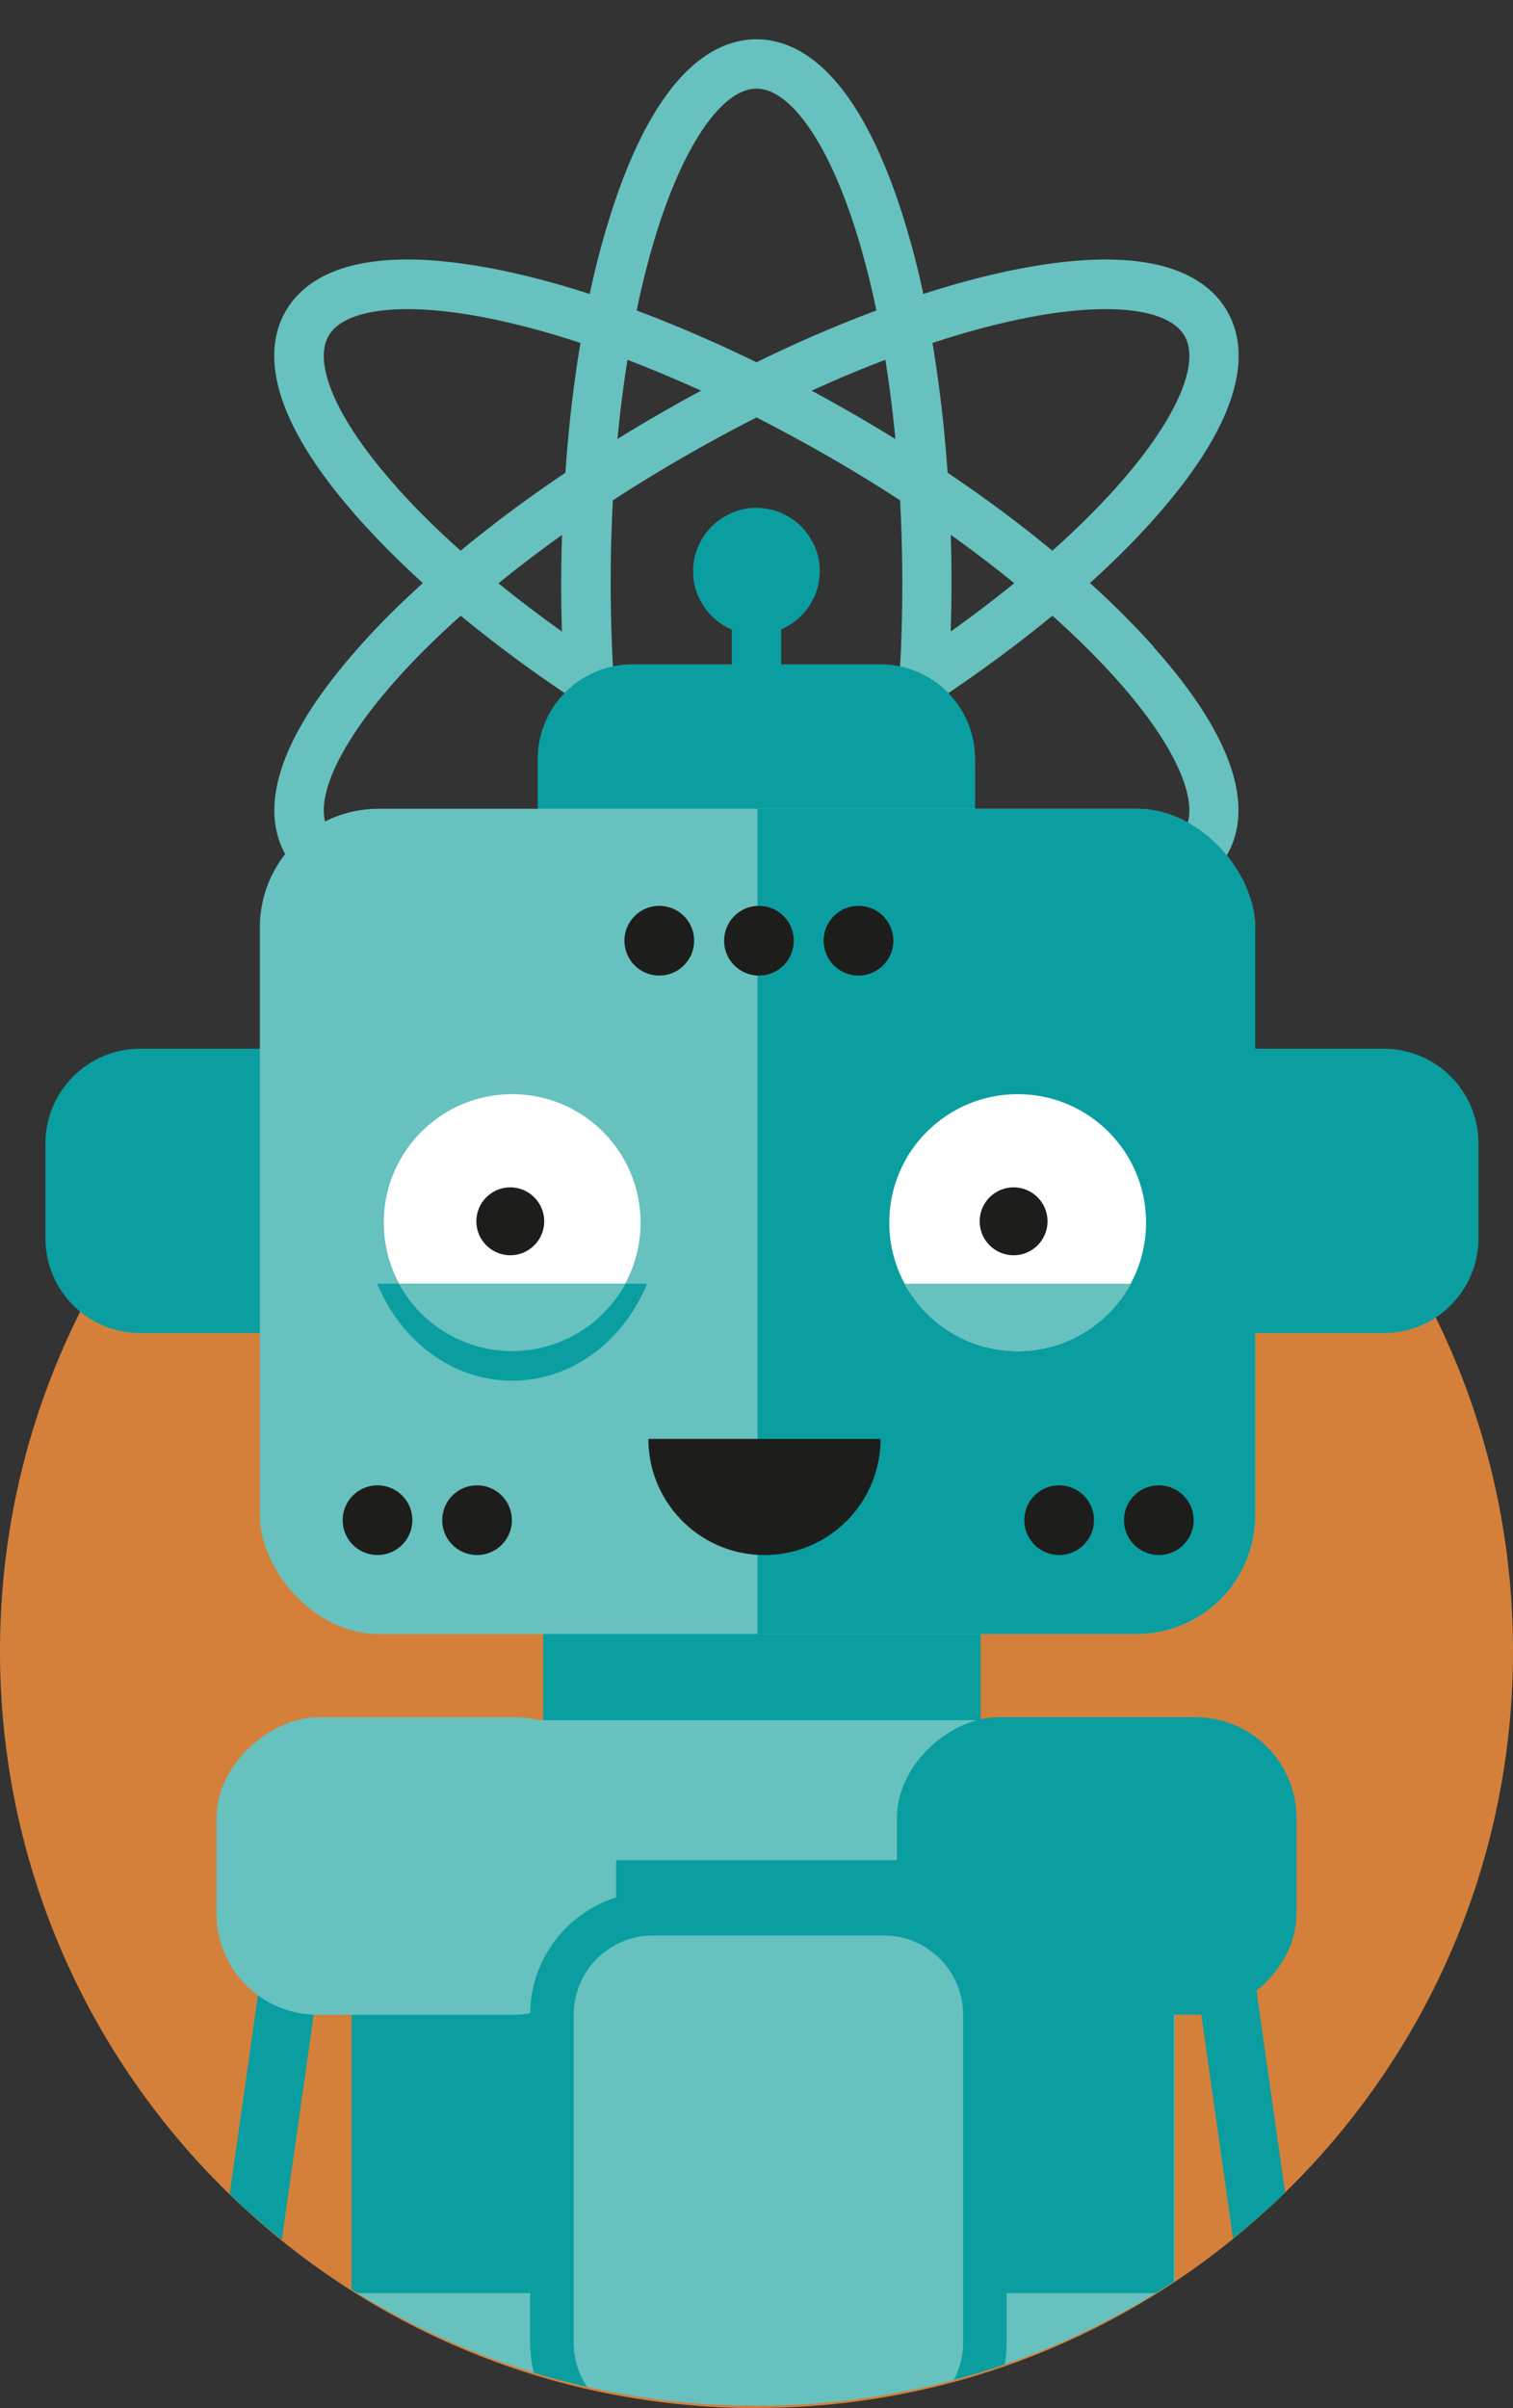 <svg id="Ebene_1" data-name="Ebene 1" version="1.1" width="104.28" height="165.897" xmlns="http://www.w3.org/2000/svg"><rect width="100%" height="100%" fill="#333333" stroke="none"/><defs id="defs5069"><clipPath id="clippath"><path class="cls-6" d="M104.21 111.73 104.27 0H0v111.67c0 28.47 23.34 51.56 52.14 51.56s52.14-23.08 52.14-51.56l-.06.06z" id="path5058"/></clipPath><clipPath id="clippath-1"><path class="cls-6" d="M52.57 113.06H82.4v82.19H52.57Z" id="path5061"/></clipPath><clipPath id="clippath-2"><rect class="cls-6" x="17.91" y="53.22" width="68.6" height="56.85" rx="8.17" ry="8.17" id="rect5064"/></clipPath><style id="style5067">.cls-2{fill:#67c1be}.cls-4{fill:#0a9ea0}.cls-6{fill:none}.cls-11{fill:#1d1d1b}</style></defs><g id="g815" transform="translate(0 2.707)"><path d="M52.14 163.18c28.79 0 52.14-23.34 52.14-52.14S80.94 58.9 52.14 58.9 0 82.25 0 111.05c0 28.8 23.34 52.14 52.14 52.14" style="fill:#d4803a" id="path5071"/><g clip-path="url(#clippath)" id="g5111" transform="translate(0 -.21)"><path class="cls-4" d="M15.71 165.75c-.09 0-.19 0-.28-.02a2.005 2.005 0 0 1-1.7-2.26l4.4-31.02c.16-1.09 1.17-1.86 2.26-1.7 1.09.15 1.85 1.17 1.7 2.26l-4.4 31.02a2 2 0 0 1-1.98 1.72zm73 0a2 2 0 0 1-1.98-1.72l-4.4-31.02c-.16-1.09.61-2.11 1.7-2.26 1.1-.16 2.11.61 2.26 1.7l4.4 31.02c.16 1.09-.61 2.11-1.7 2.26-.1.01-.19.02-.28.02zM37.44 93.17v48.55c0 3.61 2.92 6.53 6.53 6.53h17.09c3.61 0 6.53-2.92 6.53-6.53V93.17" id="path5073"/><rect class="cls-2" x="12.99" y="127.29" width="79.24" height="56.68" rx="9.72" ry="9.72" transform="rotate(-90 52.61 155.63)" id="rect5075"/><rect class="cls-4" x="12.8" y="127.14" width="79.54" height="56.68" rx="9.72" ry="9.72" transform="rotate(-90 52.57 155.48)" clip-path="url(#clippath-1)" id="rect5077"/><rect class="cls-2" x="18.44" y="112.28" width="20.49" height="27.54" rx="6.96" ry="6.96" transform="rotate(-90 28.69 126.05)" id="rect5079"/><rect class="cls-4" x="65.34" y="112.28" width="20.49" height="27.54" rx="6.96" ry="6.96" transform="rotate(-90 75.585 126.045)" id="rect5081"/><rect class="cls-2" x="34.7" y="132.68" width="36.51" height="29.83" rx="6.96" ry="6.96" transform="rotate(-90 52.96 147.59)" id="rect5083"/><path class="cls-4" d="M60.92 167.35H45c-4.66 0-8.46-3.79-8.46-8.46v-22.6c0-4.66 3.79-8.46 8.46-8.46h15.92c4.66 0 8.46 3.79 8.46 8.46v22.6c0 4.66-3.79 8.46-8.46 8.46zM45 130.84c-3.01 0-5.46 2.45-5.46 5.46v22.6c0 3.01 2.45 5.46 5.46 5.46h15.92c3.01 0 5.46-2.45 5.46-5.46v-22.6c0-3.01-2.45-5.46-5.46-5.46z" id="path5085"/><path d="M81.85 54.84c-1.19 2.07-5.56 2.54-11.67 1.26-1.96-.41-4.03-.98-6.19-1.7.5-2.92.86-6.02 1.08-9.25 2.68-1.81 5.19-3.67 7.47-5.56 1.7 1.51 3.23 3.02 4.57 4.51 4.17 4.65 5.94 8.67 4.75 10.74m-22.79 7.68C57.12 68.45 54.53 72 52.14 72c-2.39 0-4.98-3.54-6.93-9.48-.62-1.9-1.17-3.98-1.62-6.21 2.77-1.03 5.64-2.26 8.55-3.69 2.9 1.42 5.78 2.66 8.55 3.69-.46 2.23-1 4.31-1.62 6.21M34.1 56.1c-6.11 1.28-10.48.81-11.67-1.26-1.19-2.07.58-6.08 4.75-10.74 1.33-1.49 2.87-3 4.57-4.51 2.28 1.89 4.78 3.76 7.47 5.56.22 3.23.58 6.33 1.08 9.25-2.16.72-4.23 1.29-6.19 1.7m-6.93-24.84c-4.17-4.65-5.94-8.67-4.75-10.74 1.19-2.07 5.56-2.54 11.67-1.26 1.96.41 4.03.98 6.19 1.7-.5 2.92-.86 6.02-1.08 9.25-2.69 1.8-5.19 3.67-7.47 5.56-1.7-1.51-3.23-3.02-4.57-4.51m18.04-18.42c1.95-5.93 4.54-9.48 6.93-9.48 2.39 0 4.98 3.54 6.93 9.48.62 1.9 1.17 3.99 1.62 6.21a91.563 91.563 0 0 0-8.55 3.69 95.533 95.533 0 0 0-8.55-3.69c.46-2.23 1-4.31 1.62-6.21m20.05 21.01c1.78 1.26 3.47 2.54 5.04 3.83a83.995 83.995 0 0 1-5.04 3.82c.04-1.26.07-2.54.07-3.82 0-1.28-.02-2.56-.07-3.83m-9.87-9.45c1.98-.92 3.93-1.74 5.83-2.45.33 2.01.59 4.11.79 6.28-1.07-.67-2.17-1.33-3.28-1.97-1.11-.64-2.23-1.26-3.35-1.86m-13.12 3.83c.2-2.17.46-4.27.79-6.28 1.9.72 3.86 1.54 5.83 2.45-1.11.59-2.23 1.21-3.35 1.86-1.11.64-2.21 1.3-3.28 1.97M39 41.51a93.36 93.36 0 0 1-5.04-3.82c1.57-1.29 3.26-2.57 5.04-3.83-.04 1.26-.07 2.54-.07 3.83s.02 2.56.07 3.82m9.88 9.45c-1.98.92-3.93 1.74-5.83 2.45-.33-2.01-.6-4.11-.79-6.28 1.07.67 2.17 1.33 3.28 1.97 1.11.64 2.23 1.26 3.35 1.86m13.12-3.83c-.2 2.17-.46 4.27-.79 6.28-1.9-.72-3.86-1.54-5.83-2.45 1.11-.59 2.23-1.21 3.35-1.86 1.11-.64 2.21-1.3 3.28-1.97m-4.73-.54c-1.72.99-3.44 1.92-5.15 2.79-1.71-.87-3.43-1.8-5.15-2.79-1.72-.99-3.38-2.02-4.99-3.06-.1-1.91-.16-3.87-.16-5.85 0-1.98.05-3.94.16-5.85 1.61-1.05 3.27-2.07 4.99-3.06 1.72-.99 3.44-1.92 5.15-2.79 1.71.87 3.43 1.8 5.15 2.79 1.72.99 3.38 2.01 4.99 3.06.1 1.92.16 3.87.16 5.85 0 1.98-.05 3.94-.16 5.85a105.13 105.13 0 0 1-4.99 3.06m12.9-27.33c2.27-.48 4.3-.71 6.02-.71 2.9 0 4.9.67 5.65 1.97 1.19 2.07-.58 6.08-4.75 10.74-1.33 1.49-2.87 3-4.57 4.51a91.198 91.198 0 0 0-7.47-5.56c-.22-3.23-.59-6.33-1.08-9.25 2.16-.72 4.23-1.29 6.19-1.7m9.09 22.9a58.19 58.19 0 0 0-4.52-4.49c1.67-1.5 3.19-3 4.52-4.49 6.65-7.44 6.44-11.78 5.09-14.12-1.35-2.34-5.01-4.69-14.77-2.65-1.95.41-4.01.97-6.14 1.67-.46-2.2-1.01-4.26-1.63-6.15C58.7 2.45 54.83.46 52.14.46c-2.69 0-6.57 1.99-9.68 11.47-.62 1.89-1.17 3.96-1.63 6.15-2.14-.7-4.19-1.26-6.14-1.67-9.77-2.04-13.43.31-14.78 2.65-1.35 2.34-1.56 6.68 5.1 14.12a59.8 59.8 0 0 0 4.51 4.49c-1.67 1.5-3.19 3-4.51 4.49-6.65 7.44-6.44 11.78-5.1 14.12.99 1.71 3.21 3.43 8.15 3.43 1.82 0 4-.23 6.62-.78 1.95-.41 4.01-.97 6.14-1.67.46 2.2 1.01 4.26 1.63 6.15 3.11 9.48 6.98 11.47 9.68 11.47 2.7 0 6.57-1.99 9.68-11.47.62-1.89 1.17-3.96 1.63-6.15 2.13.7 4.19 1.26 6.14 1.67 2.62.55 4.81.78 6.62.78 4.94 0 7.17-1.72 8.15-3.43 1.35-2.34 1.56-6.68-5.1-14.12" style="fill:#67c1be;stroke:#67c1be;stroke-width:.5px" id="path5087"/><path class="cls-4" d="M56.13 38.61s.02-.06.04-.09c.01-.03.02-.05.03-.08.02-.04.03-.09.05-.13 0-.01 0-.02.01-.04.15-.45.24-.92.24-1.42 0-.5-.08-.97-.24-1.42 0-.01 0-.02-.01-.03-.02-.05-.03-.09-.05-.13-.01-.03-.02-.05-.03-.08-.01-.03-.02-.06-.04-.09l-.06-.12c0-.01-.01-.03-.02-.04-.21-.42-.48-.82-.83-1.17s-.75-.63-1.17-.83c-.01 0-.03-.01-.04-.02l-.12-.06c-.03-.01-.06-.02-.09-.04-.03-.01-.05-.02-.08-.03-.04-.02-.09-.03-.13-.05-.01 0-.02 0-.04-.01-.44-.15-.92-.24-1.42-.24-.5 0-.97.08-1.42.24-.01 0-.02 0-.03.01-.04.02-.09.03-.13.05-.03.01-.05.02-.08.03-.03.01-.06.02-.09.04l-.12.06c-.01 0-.03.01-.04.02-.42.21-.82.48-1.17.83s-.63.75-.83 1.17c0 .01-.01.03-.02.04l-.06.12c-.01.03-.02.06-.04.09-.01.03-.02.05-.03.08-.02.04-.03.09-.05.13 0 .01 0 .02-.01.03-.15.45-.24.92-.24 1.42 0 .5.08.98.24 1.42 0 .01 0 .02.01.04.02.04.03.09.05.13.01.03.02.05.03.08.01.03.02.06.04.09l.06.12c0 .01.01.03.02.04.21.42.48.82.83 1.17s.75.63 1.17.83c.01 0 .03.01.04.02l.12.06c.03.01.06.02.08.04.03.01.06.02.08.03.04.02.09.03.13.05.01 0 .02 0 .04.01.44.15.92.24 1.42.24.5 0 .97-.08 1.42-.24h.04s.09-.04.13-.06c.03-.01.06-.02.08-.03l.08-.04.12-.06c.01 0 .03-.01.04-.02.42-.21.82-.48 1.17-.83s.63-.75.83-1.17c0-.01.01-.03.02-.04l.06-.12" id="path5089"/><path style="fill:none;stroke:#0a9ea0;stroke-width:3.4px" d="M52.14 60.27V34.49" id="path5091"/><path class="cls-4" d="M43.59 43.27h17.09c3.61 0 6.53 2.93 6.53 6.53v48.55c0 3.61-2.93 6.53-6.53 6.53H43.59c-3.61 0-6.53-2.93-6.53-6.53V49.8c0-3.61 2.93-6.53 6.53-6.53z" id="path5093"/><path class="cls-4" d="M9.66 69.75h85.71c3.61 0 6.53 2.93 6.53 6.53v6.53c0 3.61-2.93 6.53-6.53 6.53H9.66c-3.61 0-6.53-2.93-6.53-6.53v-6.53c0-3.61 2.93-6.53 6.53-6.53z" id="path5095"/><rect class="cls-2" x="17.91" y="53.22" width="68.6" height="56.85" rx="8.17" ry="8.17" id="rect5097"/><path class="cls-4" d="M52.21 49.95h50.02v84.53H52.21Z" clip-path="url(#clippath-2)" id="path5099"/><path class="cls-11" d="M26.02 104.63a2.4 2.4 0 1 0-.001-4.801 2.4 2.4 0 0 0 .001 4.801m6.86 0a2.4 2.4 0 1 0-.001-4.801 2.4 2.4 0 0 0 .001 4.801m40.12 0a2.4 2.4 0 1 0-.001-4.801A2.4 2.4 0 0 0 73 104.63m6.87 0a2.4 2.4 0 1 0-.001-4.801 2.4 2.4 0 0 0 .001 4.801M45.44 64.71a2.4 2.4 0 1 0-.001-4.801 2.4 2.4 0 0 0 .001 4.801m6.87 0a2.4 2.4 0 1 0-.001-4.801 2.4 2.4 0 0 0 .001 4.801m6.86 0a2.4 2.4 0 1 0-.001-4.801 2.4 2.4 0 0 0 .001 4.801m1.52 31.92c0 4.42-3.58 8-8 8s-8-3.58-8-8z" id="path5101"/><path d="M70.14 90.58c4.89 0 8.85-3.96 8.85-8.85s-3.96-8.85-8.85-8.85-8.85 3.96-8.85 8.85 3.96 8.85 8.85 8.85m-34.84 0c4.89 0 8.85-3.96 8.85-8.85s-3.96-8.85-8.85-8.85-8.85 3.96-8.85 8.85 3.96 8.85 8.85 8.85" id="path5103" style="fill:#fff"/><path class="cls-11" d="M69.86 83.98c1.29 0 2.34-1.05 2.34-2.34 0-1.29-1.05-2.34-2.34-2.34-1.29 0-2.34 1.05-2.34 2.34 0 1.29 1.05 2.34 2.34 2.34m-34.69 0c1.29 0 2.34-1.05 2.34-2.34 0-1.29-1.05-2.34-2.34-2.34-1.29 0-2.34 1.05-2.34 2.34 0 1.29 1.05 2.34 2.34 2.34" id="path5105"/><path class="cls-4" d="M26 85.94c1.63 3.94 5.17 6.68 9.3 6.68 4.13 0 7.67-2.74 9.3-6.68z" id="path5107"/><path class="cls-2" d="M27.49 85.94a8.9 8.9 0 0 0 7.81 4.64 8.9 8.9 0 0 0 7.81-4.64zm34.84 0a8.9 8.9 0 0 0 7.81 4.64 8.9 8.9 0 0 0 7.81-4.64z" id="path5109"/></g></g></svg>